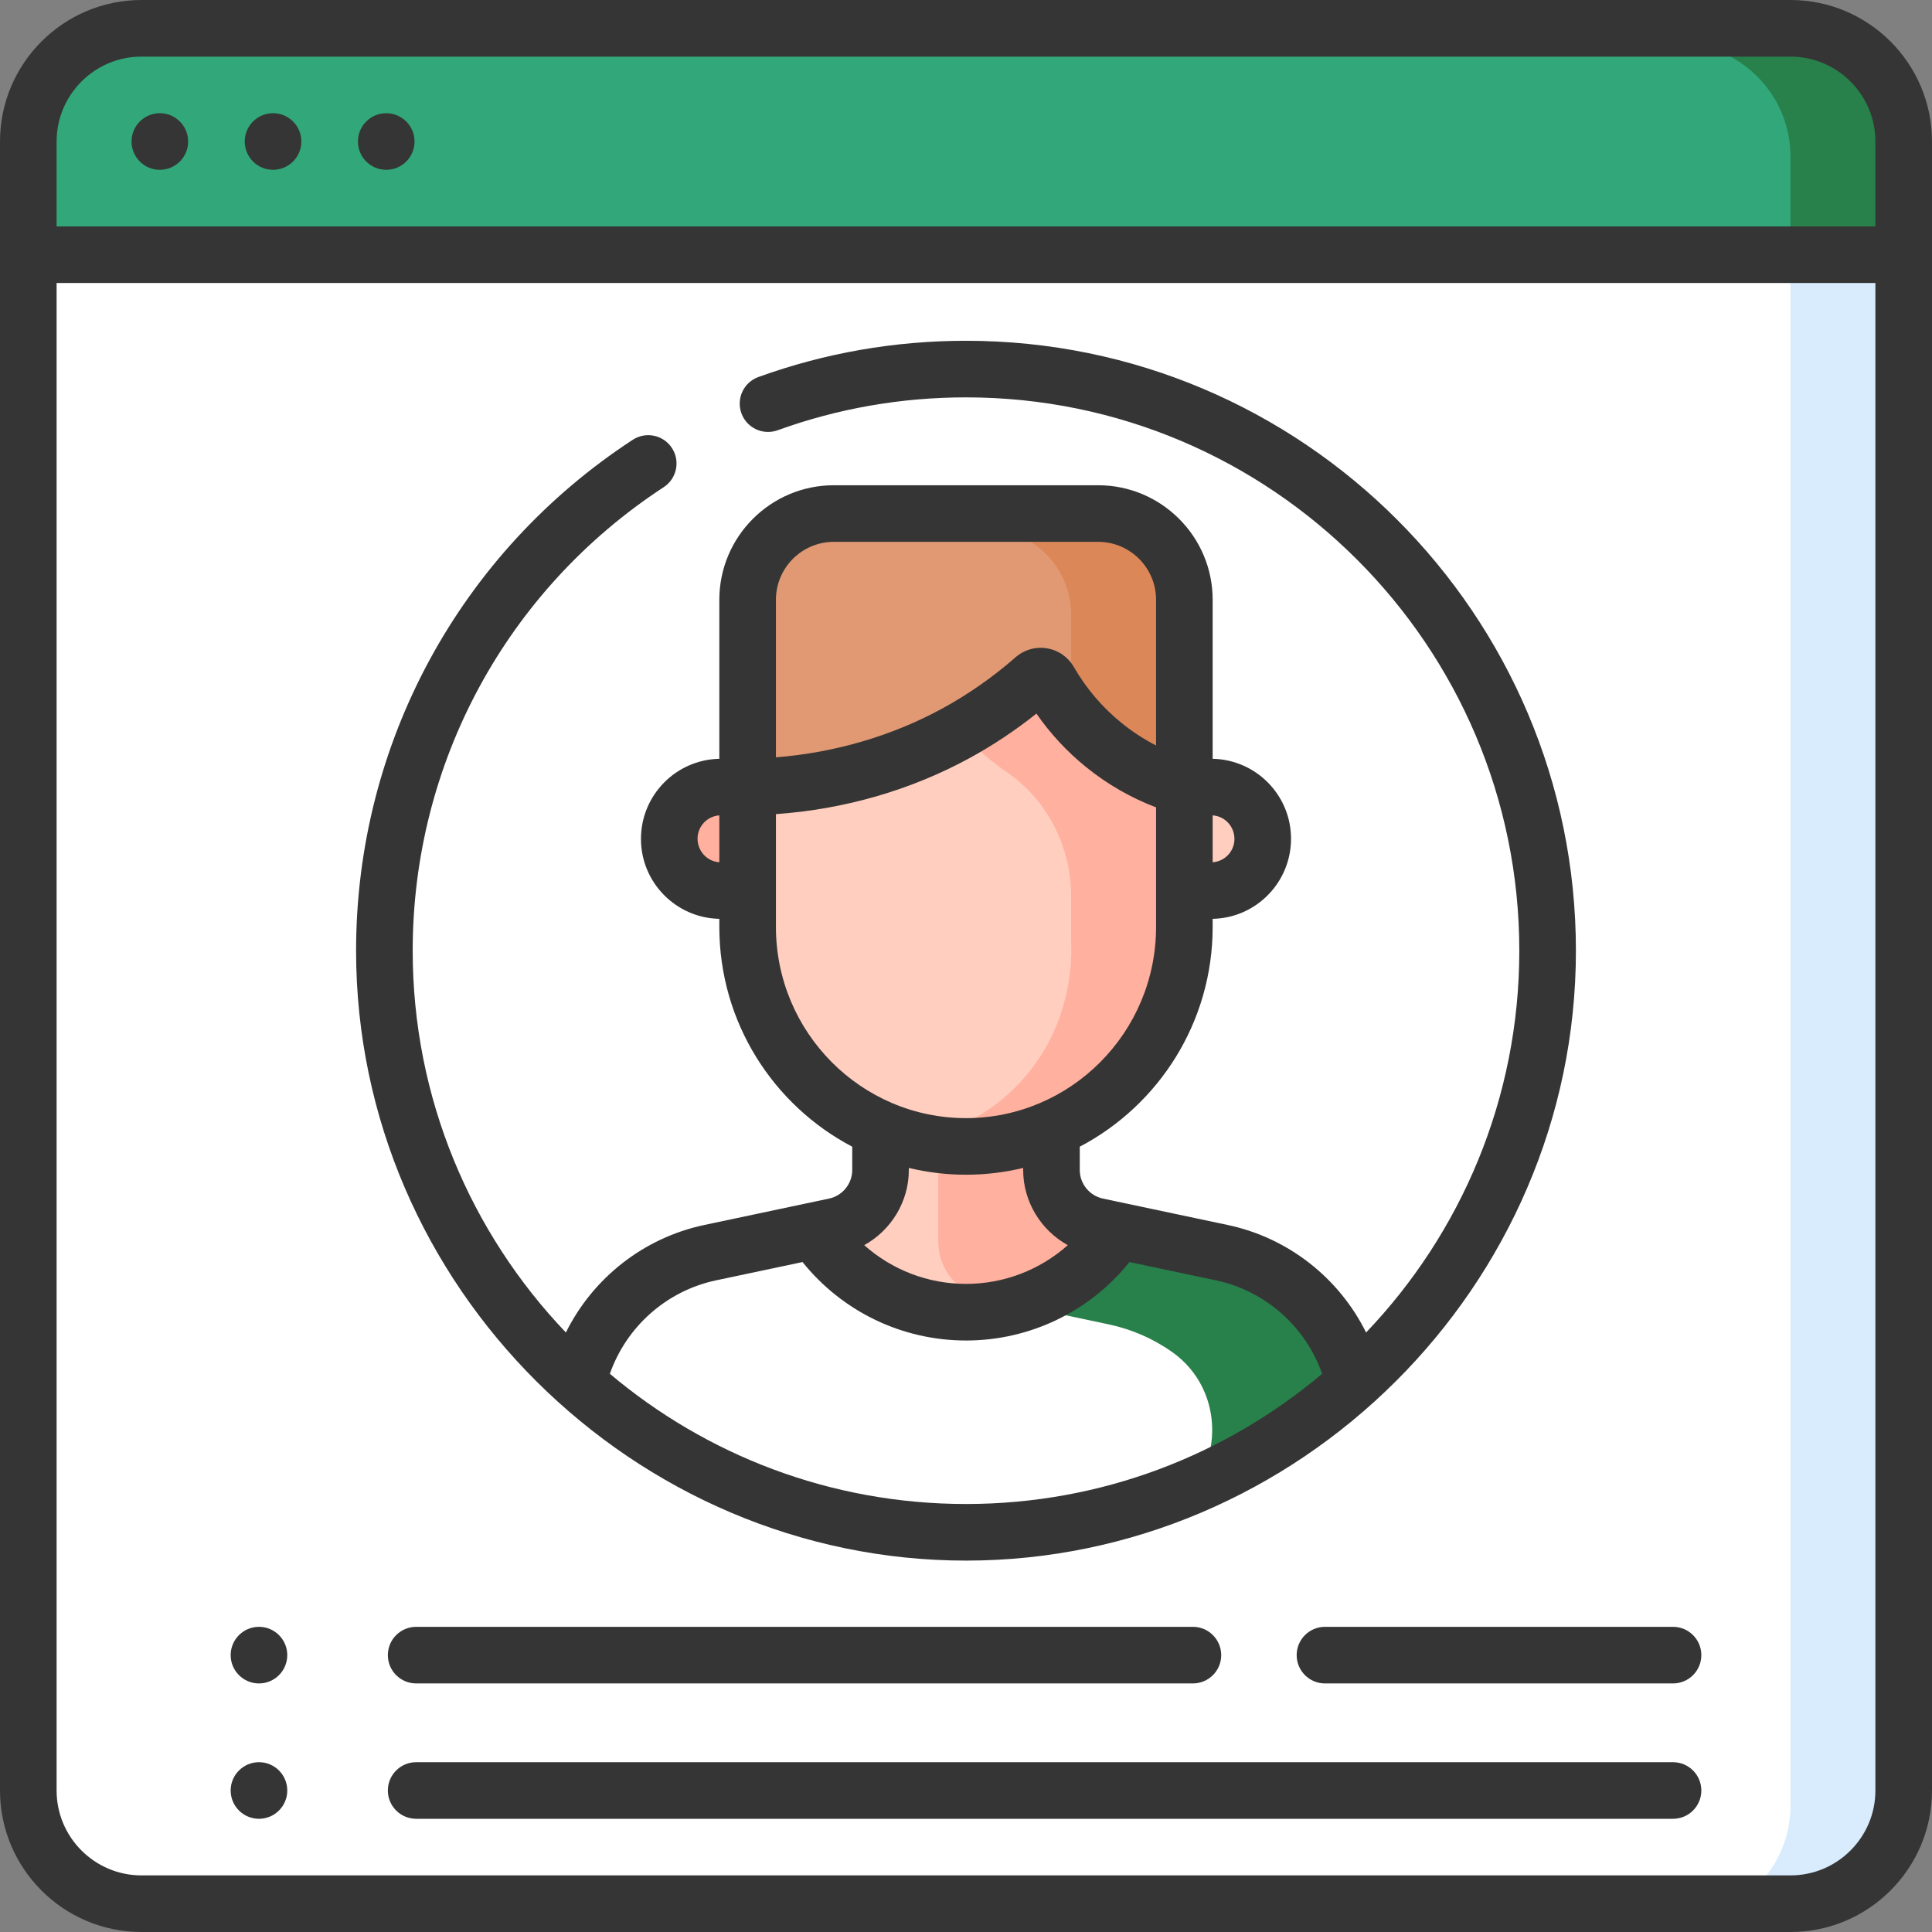 <svg width="158" height="158" viewBox="0 0 158 158" fill="none" xmlns="http://www.w3.org/2000/svg">
<rect x="0" y="0" width="158" height="158" fill="#808080" stroke="none"/>
<path d="M155.686 22.064V147.662C155.686 152.775 151.541 156.92 146.428 156.92H11.572C6.459 156.92 2.314 152.775 2.314 147.662V22.064H155.686Z" fill="white"/>
<path d="M146.428 22.064V147.662C146.428 152.775 142.283 156.92 137.17 156.92H146.428C151.541 156.92 155.686 152.775 155.686 147.662V22.064H146.428Z" fill="#D8ECFE"/>
<path d="M146.428 3.549H11.572C6.459 3.549 2.314 7.694 2.314 12.807V22.064H155.686V12.807C155.686 7.694 151.541 3.549 146.428 3.549Z" fill="#32A77A"/>
<path d="M146.428 3.549H137.17C142.283 3.549 146.428 7.694 146.428 12.807V22.064H155.686V12.807C155.686 7.694 151.541 3.549 146.428 3.549Z" fill="#28804B"/>
<path d="M79 126.547C105.269 126.547 126.565 105.251 126.565 78.982C126.565 52.713 105.269 31.417 79 31.417C52.731 31.417 31.435 52.713 31.435 78.982C31.435 105.251 52.731 126.547 79 126.547Z" fill="white"/>
<path d="M99.923 103.678L91.394 101.873L85.088 101.518C82.915 101.059 81.36 99.141 81.36 96.92V87.067H76.639V96.92C76.639 99.141 75.085 101.059 72.912 101.518L66.606 101.873L58.077 103.678C52.593 104.838 48.422 109.095 47.236 114.384C55.658 121.945 66.791 126.547 79 126.547C91.209 126.547 102.342 121.945 110.764 114.384C109.577 109.095 105.407 104.838 99.923 103.678Z" fill="white"/>
<path d="M85.26 107.163L90.666 108.307C92.567 108.709 94.309 109.483 95.825 110.544C100.363 113.719 100.201 120.558 95.551 123.567C95.53 123.581 95.509 123.595 95.487 123.609C101.169 121.508 106.341 118.355 110.764 114.384C109.577 109.095 105.407 104.839 99.923 103.678L91.394 101.874L85.26 107.163Z" fill="#28804B"/>
<path d="M66.606 101.873C69.263 105.893 73.82 108.547 79 108.547C84.179 108.547 88.737 105.893 91.394 101.873L85.088 101.518C82.915 101.059 81.36 99.141 81.36 96.92V87.067H72.01V96.92C72.01 99.141 70.456 101.059 68.283 101.518L66.606 101.873Z" fill="#FFCEBF"/>
<path d="M80.459 106.147L85.26 107.163C87.761 105.997 89.885 104.157 91.394 101.873L91.325 101.859L89.717 101.518C87.543 101.059 85.989 99.141 85.989 96.92V87.067H76.731V101.549C76.731 103.77 78.286 105.688 80.459 106.147Z" fill="#FFB09E"/>
<path d="M96.858 70.782H61.141V50.284C61.141 46.389 64.298 43.233 68.192 43.233H89.808C93.702 43.233 96.858 46.389 96.858 50.282V70.782H96.858Z" fill="#E19974"/>
<path d="M89.809 43.233H80.551C84.445 43.233 87.6 46.389 87.6 50.282V70.782H96.858V50.282C96.858 46.389 93.702 43.233 89.809 43.233Z" fill="#DC8758"/>
<path d="M96.858 65.597C95.33 65.156 92.815 64.22 90.278 62.168C88.052 60.367 86.652 58.389 85.812 56.933C85.557 56.49 84.964 56.39 84.581 56.726C82.891 58.206 80.77 59.788 78.175 61.204C71.392 64.906 64.92 65.545 61.141 65.597V77.041C61.141 84.461 65.621 90.829 72.01 93.563C74.157 94.481 78.88 94.028 78.88 94.028C81.345 94.028 83.814 94.487 85.951 93.579C92.361 90.854 96.858 84.475 96.858 77.041V65.597H96.858Z" fill="#FFCEBF"/>
<path d="M90.278 62.168C88.051 60.367 86.651 58.388 85.811 56.931C85.555 56.488 84.962 56.392 84.577 56.73C83.136 57.992 81.378 59.326 79.284 60.57C79.798 61.106 80.373 61.645 81.02 62.168C81.443 62.51 81.865 62.821 82.282 63.104C85.646 65.385 87.6 69.239 87.6 73.304V77.041C87.653 78.233 87.754 83.484 83.842 88.054C79.319 93.338 72.995 93.547 72.01 93.563C73.178 94.058 74.908 94.65 77.075 94.886C77.075 94.886 78.05 94.99 78.999 94.99C88.862 94.99 96.858 86.954 96.858 77.041V65.597C95.33 65.156 92.815 64.22 90.278 62.168Z" fill="#FFB09E"/>
<path d="M99.041 74.07H96.858V65.596H99.041C101.375 65.596 103.267 67.488 103.267 69.822V69.844C103.267 72.178 101.375 74.07 99.041 74.07Z" fill="#FFCEBF"/>
<path d="M58.958 74.07H61.141V65.596H58.958C56.624 65.596 54.732 67.488 54.732 69.822V69.844C54.732 72.178 56.624 74.07 58.958 74.07Z" fill="#FFB09E"/>
<path d="M136.821 144.113H34.034C32.756 144.113 31.719 145.15 31.719 146.428C31.719 147.706 32.756 148.742 34.034 148.742H136.821C138.099 148.742 139.136 147.706 139.136 146.428C139.136 145.15 138.099 144.113 136.821 144.113ZM34.034 137.672H97.556C98.834 137.672 99.871 136.636 99.871 135.358C99.871 134.079 98.834 133.043 97.556 133.043H34.034C32.756 133.043 31.719 134.079 31.719 135.358C31.719 136.636 32.756 137.672 34.034 137.672ZM106.042 135.358C106.042 136.636 107.079 137.672 108.357 137.672H136.821C138.099 137.672 139.136 136.636 139.136 135.358C139.136 134.079 138.099 133.043 136.821 133.043H108.357C107.079 133.043 106.042 134.079 106.042 135.358ZM21.179 148.742C22.457 148.742 23.493 147.706 23.493 146.428C23.493 145.15 22.457 144.113 21.179 144.113C19.901 144.113 18.864 145.15 18.864 146.428C18.864 147.706 19.901 148.742 21.179 148.742ZM31.587 9.258C30.309 9.258 29.273 10.294 29.273 11.572C29.273 12.851 30.309 13.887 31.587 13.887C32.865 13.887 33.901 12.851 33.901 11.572C33.901 10.294 32.865 9.258 31.587 9.258ZM146.428 0H11.572C5.191 0 0 5.191 0 11.572V146.428C0 152.809 5.191 158 11.572 158H146.428C152.809 158 158 152.809 158 146.428V11.572C158 5.191 152.809 0 146.428 0ZM153.371 146.428C153.371 150.256 150.256 153.371 146.428 153.371H11.572C7.744 153.371 4.629 150.256 4.629 146.428V23.145H153.371V146.428ZM153.371 18.516H4.629V11.572C4.629 7.744 7.744 4.629 11.572 4.629H146.428C150.256 4.629 153.371 7.744 153.371 11.572V18.516ZM22.329 9.258C21.051 9.258 20.015 10.294 20.015 11.572C20.015 12.851 21.051 13.887 22.329 13.887C23.607 13.887 24.644 12.851 24.644 11.572C24.644 10.294 23.607 9.258 22.329 9.258ZM21.179 137.672C22.457 137.672 23.493 136.636 23.493 135.358C23.493 134.079 22.457 133.043 21.179 133.043C19.901 133.043 18.864 134.079 18.864 135.358C18.864 136.636 19.901 137.672 21.179 137.672ZM79 127.627C106.148 127.627 128.879 105.227 128.879 77.748C128.879 50.244 106.503 27.869 79 27.869C73.169 27.869 67.456 28.866 62.021 30.833C60.819 31.268 60.198 32.595 60.633 33.797C61.067 34.999 62.394 35.621 63.596 35.186C68.525 33.402 73.707 32.497 79 32.497C103.951 32.497 124.25 52.797 124.25 77.748C124.25 89.844 119.479 100.846 111.72 108.973C109.521 104.533 105.376 101.232 100.402 100.18L90.196 98.02C89.1 97.787 88.304 96.806 88.304 95.686V93.777C94.756 90.392 99.172 83.61 99.172 75.806V75.143C102.718 75.072 105.581 72.171 105.581 68.588C105.581 65.026 102.718 62.126 99.172 62.054V49.048C99.172 43.885 94.972 39.684 89.808 39.684H68.192C63.028 39.684 58.827 43.885 58.827 49.049V62.055C55.282 62.126 52.418 65.027 52.418 68.61C52.418 72.172 55.282 75.072 58.827 75.143V75.806C58.827 83.61 63.244 90.393 69.696 93.777V95.686C69.696 96.806 68.9 97.787 67.803 98.02L57.598 100.18C52.623 101.232 48.478 104.533 46.279 108.973C38.521 100.846 33.75 89.844 33.75 77.748C33.75 62.413 41.424 48.242 54.279 39.841C55.348 39.141 55.649 37.707 54.95 36.637C54.251 35.567 52.816 35.266 51.746 35.966C37.579 45.225 29.121 60.845 29.121 77.748C29.121 105.238 51.9 127.627 79 127.627ZM99.173 66.682C100.166 66.749 100.953 67.58 100.953 68.61C100.953 69.619 100.166 70.449 99.173 70.516V66.682ZM58.827 70.516C57.834 70.449 57.047 69.618 57.047 68.588C57.047 67.578 57.834 66.749 58.827 66.681V70.516ZM63.456 49.049C63.456 46.438 65.581 44.312 68.192 44.312H89.808C92.419 44.312 94.544 46.437 94.544 49.048V60.965C93.551 60.455 92.612 59.844 91.734 59.134C90.156 57.858 88.838 56.313 87.817 54.543C87.348 53.728 86.547 53.173 85.621 53.02C84.696 52.866 83.761 53.133 83.055 53.751C81.211 55.367 79.196 56.776 77.067 57.938C72.948 60.186 68.284 61.55 63.456 61.935V49.049ZM63.456 75.806V66.58C69.061 66.184 74.491 64.618 79.284 62.001C81.202 60.955 83.038 59.733 84.76 58.359C85.9 60.005 87.262 61.471 88.823 62.734C90.557 64.137 92.476 65.241 94.544 66.028V75.806C94.544 84.427 87.571 91.441 79 91.441C70.429 91.441 63.456 84.427 63.456 75.806ZM87.324 101.829C85.057 103.848 82.114 104.998 79 104.998C75.886 104.998 72.943 103.848 70.676 101.829C72.869 100.619 74.325 98.281 74.325 95.686V95.514C75.826 95.874 77.39 96.07 79 96.07C80.609 96.07 82.173 95.874 83.675 95.514V95.685C83.675 98.281 85.131 100.619 87.324 101.829ZM58.557 104.708L65.631 103.211C68.877 107.251 73.762 109.627 79 109.627C84.238 109.627 89.123 107.251 92.369 103.211L99.444 104.708C103.496 105.566 106.777 108.502 108.124 112.35C100.248 118.99 90.084 122.998 79 122.998C67.916 122.998 57.752 118.99 49.876 112.35C51.224 108.502 54.504 105.566 58.557 104.708ZM13.071 9.258C11.793 9.258 10.757 10.294 10.757 11.572C10.757 12.851 11.793 13.887 13.071 13.887C14.35 13.887 15.386 12.851 15.386 11.572C15.386 10.294 14.35 9.258 13.071 9.258Z" fill="#353535"/>
</svg>

